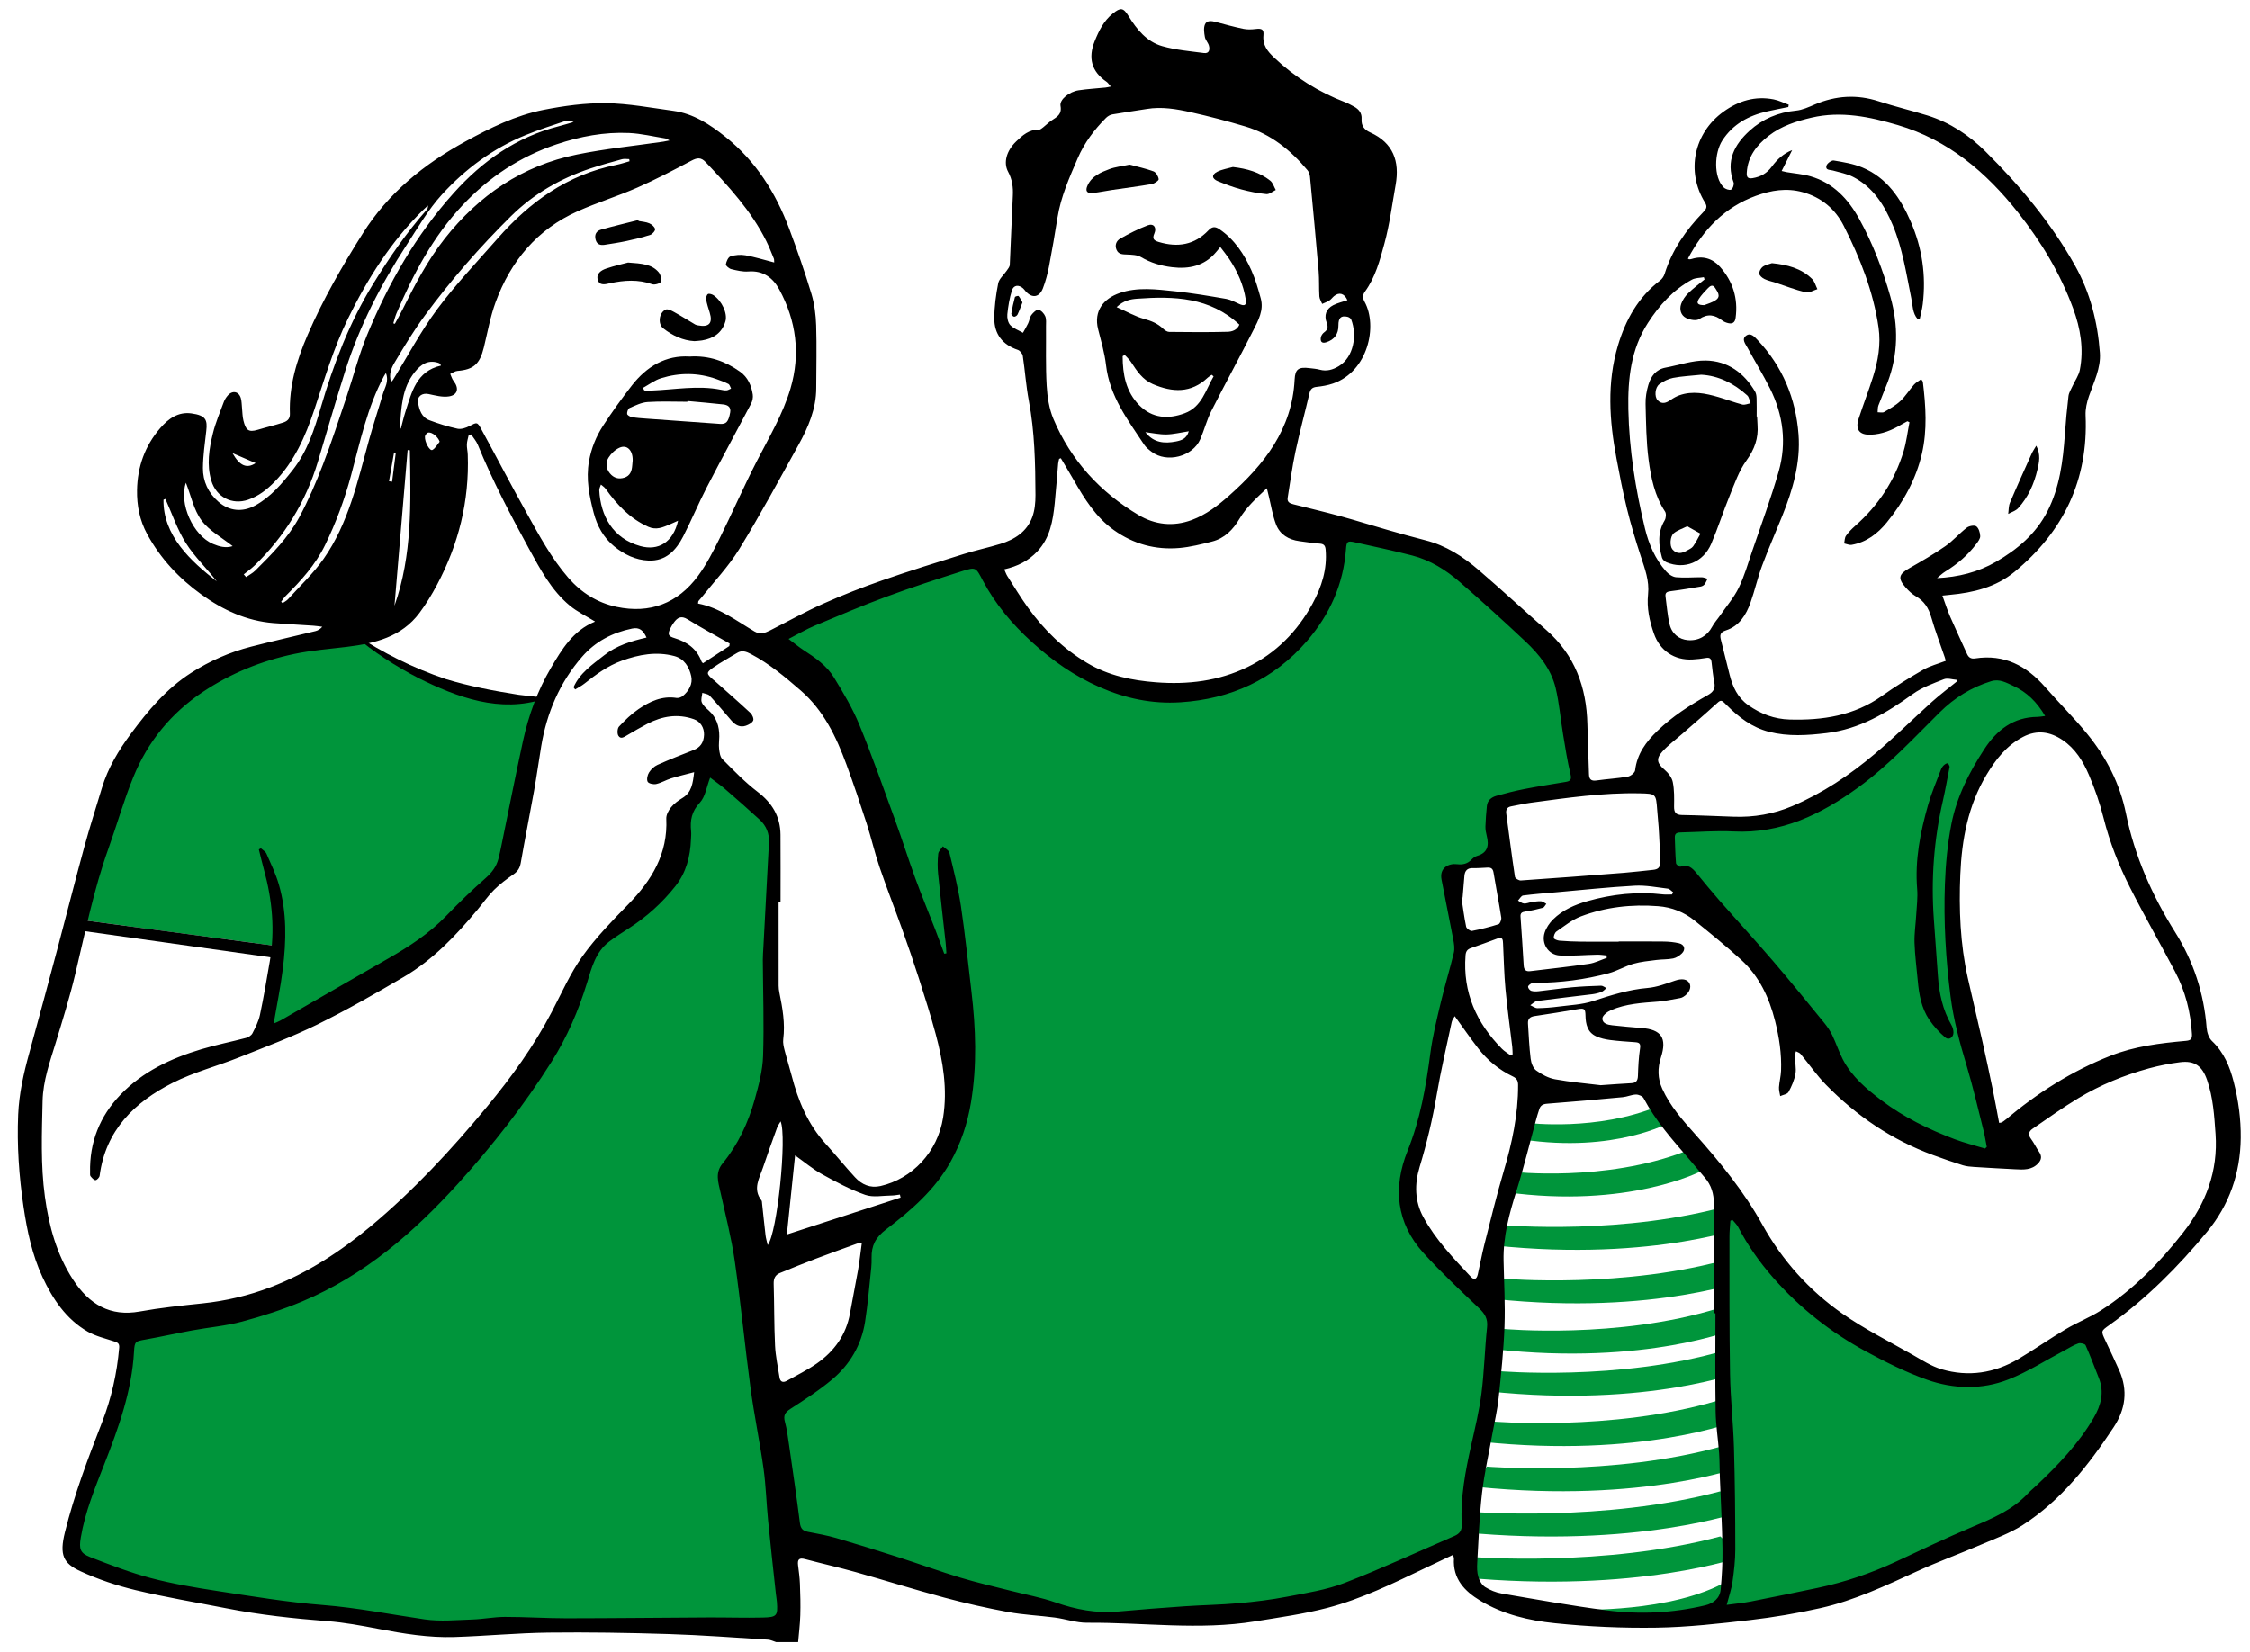 <svg viewBox="0 0 113 83" fill="none" xmlns="http://www.w3.org/2000/svg">
<path d="M49.904 28.991L49.066 28.165L41.567 30.792L39.033 31.911L41.8 34.754L45.619 45.103L48.041 52.701V55.964L46.318 59.441L45.479 60.579L43.616 62.016L43.284 65.147L42.731 67.571L39.89 70.042L38.857 70.974L39.937 77.36L50.913 80.549L55.597 81.407L63.281 80.98L68.623 79.633L72.062 78.095L73.965 77.216L74.4 72.671L74.956 69.737L75.202 66.556L73.921 64.755L71.605 62.363L70.643 59.65L71.605 56.198L72.368 51.882L73.182 48.503L73.4 47.118L72.886 45.178L73.083 43.719L74.778 43.151L75.301 41.479L75.153 40.291L79.268 39.403L78.569 33.888L74.058 29.247L71.378 27.569L67.164 26.715L66.996 28.086L66.384 30.154L65.056 31.863L64.107 33.15L62.716 34.057L60.165 34.838L57.467 34.521L55.021 34.099L53.904 33.466L52.47 32.39L51.163 30.787L49.904 28.991Z" fill="#00953B"/>
<path d="M3.729 46.166L5.716 39.461L8.792 35.032L11.005 33.605L17.793 31.879C17.793 31.879 22.781 35.633 27.319 35.069C26.944 36.496 26.382 39.311 26.382 39.311L25.557 43.402L23.306 45.767L19.181 49.183L13.967 51.885H13.105L13.442 50.159L13.667 48.883L13.93 47.531L3.729 46.166Z" fill="#00953B"/>
<path d="M6.393 66.712L13.455 65.356L18.448 62.543L23.157 58.038L26.652 53.647L28.436 50.671L29.424 48.369L30.259 47.148L32.79 45L33.966 42.599L34.483 40.389L35.469 38.598L36.722 39.183L38.497 41.001L38.857 42.024V45.848L38.768 51.636L38.666 55.726L37.343 59.436L38.021 66.712L39.519 78.301V81.717H34.672H31.064H26.338H22.209L16.91 81.055L10.464 80.252L6.77 79.471L4.02 78.461L3.559 77.015L5.394 71.849L6.22 68.497L6.393 66.712Z" fill="#00953B"/>
<path d="M83.825 41.479H87.391L90.628 40.702L94.016 38.482L97.129 35.453L99.319 33.953L101.987 34.313L103.425 36.152L101.387 36.794L100.278 37.564L98.75 40.102L98.108 43.761V46.971L98.9 51.44L99.529 54.094L100.368 57.697L100.009 58.278L97.341 57.697L93.625 55.369L91.198 52.879L88.74 48.792L85.144 44.691L83.705 43.587L83.825 41.479Z" fill="#00953B"/>
<path d="M104.928 66.858L106.121 69.515L105.524 71.44L103.658 74.174L101.85 75.599L99.31 77.217L94.462 79.219L89.036 80.612L86.511 81.004H85.65L86.597 80.244L86.813 77.108L86.72 74.071L86.612 69.927L86.511 66.186V61.624V60.07L87.963 61.437L89.43 63.711L91.443 65.548L93.3 66.832L94.86 67.495L96.848 68.783L97.394 68.98L98.272 69.173H99.422L100.669 68.88L103.243 67.436L104.928 66.858Z" fill="#00953B"/>
<path d="M76.741 56.409C76.741 56.409 80.232 56.838 83.277 55.566L83.844 56.393C83.844 56.393 81.1 57.931 76.475 57.241L76.741 56.409Z" fill="#00953B"/>
<path d="M75.973 58.864C75.973 58.864 80.607 59.391 84.649 57.832L85.402 58.845C85.402 58.845 81.759 60.73 75.619 59.885L75.973 58.864Z" fill="#00953B"/>
<path d="M75.531 61.548C75.531 61.548 81.642 62.074 86.972 60.516L87.965 61.529C87.965 61.529 83.161 63.413 75.064 62.568L75.531 61.548Z" fill="#00953B"/>
<path d="M75.531 64.236C75.531 64.236 81.642 64.762 86.972 63.203L87.965 64.216C87.965 64.216 83.161 66.101 75.064 65.256L75.531 64.236Z" fill="#00953B"/>
<path d="M75.504 66.759C75.504 66.759 81.259 67.285 86.279 65.727L87.213 66.74C87.213 66.74 82.689 68.624 75.064 67.779L75.504 66.759Z" fill="#00953B"/>
<path d="M75.243 68.876C75.243 68.876 81.311 69.402 86.603 67.844L87.588 68.857C87.588 68.857 82.818 70.741 74.779 69.897L75.243 68.876Z" fill="#00953B"/>
<path d="M74.868 71.403C74.868 71.403 80.936 71.93 86.228 70.371L87.213 71.384C87.213 71.384 82.443 73.269 74.404 72.424L74.868 71.403Z" fill="#00953B"/>
<path d="M74.671 73.673C74.671 73.673 80.998 74.199 86.517 72.641L87.545 73.654C87.545 73.654 82.571 75.538 74.188 74.693L74.671 73.673Z" fill="#00953B"/>
<path d="M73.921 75.946C73.921 75.946 80.587 76.473 86.401 74.914L87.484 75.927C87.484 75.927 82.244 77.812 73.412 76.967L73.921 75.946Z" fill="#00953B"/>
<path d="M73.921 78.212C73.921 78.212 80.587 78.738 86.401 77.18L87.484 78.193C87.484 78.193 82.244 80.077 73.412 79.233L73.921 78.212Z" fill="#00953B"/>
<path d="M79.269 80.86C79.269 80.86 83.929 81.012 86.697 79.453L87.213 80.466C87.213 80.466 84.718 82.351 80.512 81.506L79.269 80.86Z" fill="#00953B"/>
<path d="M38.984 82.488C38.846 82.445 38.709 82.372 38.569 82.364C36.911 82.261 35.252 82.135 33.592 82.083C31.576 82.02 29.557 81.986 27.541 82.01C25.967 82.03 24.396 82.182 22.822 82.232C21.534 82.273 20.265 82.065 19.001 81.822C18.155 81.66 17.303 81.501 16.447 81.435C14.746 81.303 13.055 81.121 11.38 80.792C9.858 80.493 8.326 80.239 6.819 79.879C5.872 79.652 4.931 79.338 4.049 78.931C3.185 78.532 2.976 78.127 3.262 76.972C3.731 75.078 4.423 73.256 5.13 71.44C5.597 70.239 5.878 68.989 5.988 67.702C6.005 67.494 5.917 67.446 5.756 67.392C5.3 67.238 4.813 67.131 4.403 66.893C3.318 66.265 2.648 65.259 2.133 64.148C1.613 63.025 1.362 61.83 1.181 60.607C0.955 59.072 0.848 57.537 0.914 55.989C0.959 54.939 1.188 53.92 1.468 52.909C1.962 51.124 2.441 49.336 2.917 47.547C3.361 45.882 3.781 44.21 4.235 42.548C4.507 41.552 4.824 40.568 5.121 39.579C5.423 38.575 5.956 37.694 6.574 36.859C7.438 35.693 8.366 34.588 9.606 33.796C10.538 33.201 11.541 32.76 12.61 32.485C13.683 32.209 14.765 31.966 15.843 31.704C15.963 31.674 16.076 31.611 16.189 31.485C16.038 31.466 15.887 31.441 15.736 31.431C15.069 31.385 14.401 31.352 13.735 31.3C12.384 31.193 11.199 30.643 10.118 29.865C8.994 29.056 8.063 28.062 7.395 26.836C7.018 26.144 6.871 25.394 6.885 24.622C6.906 23.454 7.277 22.4 8.049 21.507C8.461 21.03 8.95 20.676 9.616 20.767C10.349 20.867 10.423 21.099 10.362 21.641C10.291 22.262 10.2 22.885 10.194 23.508C10.189 24.18 10.459 24.764 10.981 25.215C11.518 25.68 12.181 25.742 12.81 25.399C13.599 24.97 14.156 24.305 14.7 23.616C15.438 22.68 15.79 21.578 16.117 20.458C16.75 18.29 17.553 16.193 18.743 14.26C19.546 12.954 20.409 11.694 21.428 10.545C21.473 10.495 21.506 10.435 21.491 10.325C21.412 10.399 21.331 10.47 21.254 10.546C19.642 12.128 18.456 14.003 17.471 16.02C16.754 17.488 16.297 19.049 15.785 20.591C15.344 21.917 14.786 23.188 13.789 24.208C13.411 24.594 12.993 24.922 12.467 25.104C11.657 25.384 10.861 24.973 10.614 24.144C10.375 23.342 10.505 22.552 10.694 21.776C10.825 21.235 11.049 20.717 11.242 20.192C11.286 20.074 11.359 19.959 11.443 19.864C11.681 19.593 12.002 19.661 12.099 20.006C12.142 20.16 12.139 20.326 12.156 20.487C12.179 20.701 12.176 20.921 12.228 21.128C12.344 21.59 12.466 21.737 12.95 21.59C13.371 21.463 13.801 21.364 14.219 21.229C14.413 21.166 14.571 21.056 14.562 20.788C14.511 19.388 14.906 18.085 15.455 16.817C16.226 15.035 17.191 13.359 18.226 11.72C19.504 9.696 21.292 8.248 23.367 7.113C24.618 6.428 25.898 5.796 27.299 5.52C28.331 5.317 29.394 5.172 30.441 5.185C31.566 5.2 32.69 5.416 33.812 5.568C34.828 5.706 35.655 6.253 36.435 6.875C37.962 8.093 38.962 9.684 39.638 11.489C40.041 12.567 40.42 13.656 40.753 14.757C40.907 15.267 40.975 15.816 40.992 16.349C41.026 17.396 40.997 18.445 40.995 19.493C40.994 20.542 40.592 21.471 40.099 22.361C39.13 24.111 38.179 25.874 37.133 27.578C36.596 28.453 35.87 29.212 35.228 30.022C35.182 30.081 35.127 30.132 35.082 30.192C35.066 30.215 35.07 30.252 35.059 30.319C36.133 30.525 36.984 31.183 37.895 31.721C38.185 31.892 38.429 31.794 38.683 31.666C39.565 31.219 40.431 30.735 41.333 30.332C42.303 29.899 43.296 29.508 44.3 29.159C45.66 28.684 47.037 28.258 48.412 27.829C49.017 27.639 49.641 27.509 50.248 27.322C50.964 27.102 51.574 26.71 51.845 25.98C51.973 25.636 52.007 25.24 52.006 24.868C51.998 23.28 51.969 21.694 51.671 20.123C51.531 19.382 51.482 18.624 51.369 17.877C51.352 17.764 51.228 17.611 51.12 17.575C50.352 17.317 49.935 16.782 49.938 15.988C49.941 15.401 50.02 14.807 50.135 14.231C50.181 14.001 50.417 13.811 50.56 13.599C50.623 13.507 50.711 13.405 50.716 13.304C50.773 12.15 50.809 10.995 50.869 9.841C50.892 9.41 50.84 9.014 50.631 8.626C50.388 8.173 50.547 7.578 51.035 7.108C51.349 6.805 51.681 6.502 52.174 6.518C52.245 6.52 52.326 6.45 52.392 6.399C52.536 6.287 52.665 6.153 52.816 6.052C53.08 5.875 53.342 5.755 53.264 5.32C53.206 4.998 53.709 4.606 54.178 4.537C54.623 4.47 55.075 4.446 55.523 4.4C55.593 4.393 55.661 4.374 55.791 4.349C55.695 4.241 55.646 4.158 55.574 4.109C54.816 3.593 54.644 2.908 54.979 2.075C55.189 1.552 55.434 1.049 55.887 0.685C56.28 0.369 56.415 0.379 56.678 0.806C57.095 1.484 57.594 2.1 58.374 2.322C59.051 2.515 59.767 2.574 60.469 2.667C60.733 2.702 60.771 2.491 60.717 2.295C60.675 2.143 60.541 2.012 60.514 1.86C60.477 1.653 60.442 1.408 60.519 1.227C60.609 1.015 60.854 1.049 61.066 1.106C61.524 1.229 61.981 1.355 62.444 1.451C62.639 1.492 62.851 1.485 63.05 1.461C63.371 1.422 63.484 1.471 63.455 1.776C63.408 2.269 63.659 2.581 63.986 2.89C65.031 3.882 66.227 4.626 67.57 5.141C67.72 5.198 67.861 5.281 68.003 5.356C68.251 5.489 68.404 5.687 68.385 5.979C68.362 6.316 68.517 6.52 68.817 6.654C69.973 7.174 70.305 8.104 70.094 9.288C69.918 10.274 69.792 11.274 69.53 12.237C69.304 13.07 69.079 13.926 68.553 14.648C68.431 14.815 68.431 14.971 68.534 15.157C69.204 16.369 68.71 18.665 66.943 19.267C66.682 19.356 66.401 19.405 66.126 19.433C65.903 19.456 65.814 19.55 65.764 19.763C65.538 20.739 65.272 21.705 65.064 22.684C64.9 23.453 64.797 24.235 64.671 25.011C64.637 25.226 64.788 25.291 64.956 25.333C65.749 25.533 66.546 25.721 67.335 25.936C68.114 26.148 68.883 26.392 69.659 26.613C70.3 26.796 70.942 26.978 71.588 27.142C72.617 27.401 73.481 27.961 74.268 28.638C75.413 29.623 76.522 30.649 77.658 31.645C79.093 32.903 79.682 34.521 79.725 36.385C79.743 37.217 79.782 38.047 79.804 38.879C79.81 39.142 79.907 39.245 80.183 39.205C80.705 39.131 81.235 39.103 81.754 39.012C81.896 38.987 82.108 38.818 82.122 38.696C82.218 37.869 82.671 37.263 83.242 36.712C83.992 35.987 84.862 35.43 85.764 34.922C86.035 34.77 86.163 34.603 86.101 34.285C86.035 33.947 85.999 33.602 85.96 33.259C85.939 33.08 85.863 33.019 85.68 33.052C85.458 33.092 85.231 33.115 85.005 33.128C84.092 33.179 83.366 32.685 83.066 31.828C82.842 31.189 82.7 30.533 82.772 29.858C82.845 29.173 82.61 28.568 82.405 27.941C82.147 27.154 81.909 26.358 81.711 25.554C81.504 24.718 81.344 23.869 81.184 23.022C80.826 21.125 80.699 19.222 81.262 17.345C81.645 16.066 82.277 14.924 83.372 14.092C83.476 14.014 83.564 13.882 83.603 13.757C83.978 12.556 84.672 11.556 85.536 10.666C85.686 10.512 85.771 10.401 85.631 10.175C84.667 8.619 85.069 6.688 86.555 5.615C87.317 5.065 88.15 4.813 89.082 4.995C89.341 5.046 89.586 5.171 89.837 5.263C89.829 5.301 89.822 5.34 89.815 5.378C89.464 5.45 89.112 5.516 88.762 5.595C87.827 5.805 87.032 6.232 86.497 7.065C86.104 7.676 86.052 8.889 86.564 9.409C86.65 9.497 86.845 9.567 86.94 9.527C87.023 9.493 87.106 9.265 87.069 9.168C86.665 8.088 87.109 7.26 87.871 6.568C88.521 5.977 89.307 5.644 90.201 5.558C90.523 5.527 90.841 5.38 91.146 5.25C92.201 4.801 93.262 4.734 94.361 5.092C95.169 5.355 95.998 5.552 96.809 5.804C97.933 6.154 98.897 6.794 99.72 7.612C101.453 9.334 103.015 11.2 104.216 13.343C104.977 14.702 105.352 16.182 105.463 17.723C105.518 18.492 105.159 19.188 104.914 19.9C104.808 20.207 104.731 20.548 104.745 20.868C104.886 24.101 103.645 26.701 101.169 28.733C100.235 29.499 99.109 29.774 97.931 29.881C97.827 29.89 97.723 29.903 97.553 29.921C97.692 30.3 97.799 30.645 97.942 30.975C98.215 31.605 98.51 32.226 98.792 32.853C98.875 33.037 99 33.106 99.202 33.075C100.657 32.852 101.776 33.441 102.711 34.51C103.406 35.305 104.16 36.051 104.828 36.868C105.786 38.041 106.469 39.368 106.773 40.867C107.21 43.016 108.083 44.981 109.244 46.83C110.165 48.298 110.691 49.9 110.825 51.634C110.843 51.863 110.933 52.145 111.091 52.294C111.693 52.861 111.988 53.583 112.183 54.346C112.419 55.267 112.547 56.203 112.537 57.164C112.517 58.94 111.962 60.527 110.846 61.879C109.401 63.628 107.805 65.235 105.948 66.559C105.516 66.867 105.509 66.853 105.742 67.347C105.977 67.843 106.211 68.339 106.434 68.84C106.882 69.843 106.749 70.799 106.155 71.697C104.903 73.587 103.519 75.367 101.587 76.611C100.934 77.03 100.181 77.297 99.462 77.606C98.416 78.054 97.344 78.445 96.31 78.918C94.724 79.644 93.145 80.393 91.437 80.778C90.273 81.04 89.09 81.241 87.904 81.379C86.341 81.56 84.769 81.737 83.198 81.762C81.496 81.788 79.784 81.713 78.092 81.538C76.793 81.405 75.497 81.101 74.348 80.409C73.555 79.93 72.958 79.31 73.022 78.285C73.024 78.246 73.001 78.204 72.974 78.106C72.496 78.333 72.035 78.55 71.576 78.77C69.974 79.535 68.375 80.323 66.654 80.772C65.469 81.08 64.246 81.249 63.035 81.446C60.229 81.904 57.411 81.494 54.599 81.515C54.059 81.519 53.519 81.326 52.975 81.254C52.195 81.151 51.403 81.121 50.632 80.977C49.553 80.777 48.48 80.534 47.42 80.25C45.935 79.853 44.468 79.391 42.988 78.975C42.139 78.737 41.278 78.543 40.425 78.317C40.133 78.24 40.048 78.344 40.082 78.621C40.12 78.931 40.164 79.243 40.176 79.555C40.197 80.081 40.211 80.609 40.195 81.135C40.182 81.587 40.124 82.037 40.086 82.488H38.984ZM47.424 47.909C47.46 47.903 47.496 47.897 47.532 47.891C47.519 47.706 47.513 47.522 47.492 47.338C47.367 46.19 47.23 45.043 47.116 43.894C47.083 43.562 47.088 43.222 47.122 42.891C47.136 42.759 47.274 42.64 47.355 42.516C47.469 42.623 47.654 42.714 47.685 42.842C47.899 43.732 48.128 44.622 48.263 45.525C48.475 46.944 48.62 48.373 48.789 49.799C49.01 51.661 49.077 53.523 48.766 55.384C48.591 56.434 48.263 57.428 47.742 58.361C46.955 59.771 45.754 60.806 44.506 61.757C43.966 62.167 43.764 62.58 43.775 63.19C43.778 63.352 43.776 63.515 43.759 63.676C43.661 64.586 43.589 65.501 43.447 66.404C43.264 67.564 42.689 68.543 41.8 69.292C41.147 69.843 40.417 70.31 39.697 70.776C39.425 70.952 39.337 71.108 39.422 71.424C39.524 71.796 39.573 72.185 39.628 72.569C39.817 73.881 40.01 75.194 40.176 76.509C40.211 76.789 40.327 76.9 40.581 76.95C41.057 77.043 41.537 77.127 42.001 77.262C43.064 77.573 44.121 77.903 45.175 78.241C46.198 78.57 47.208 78.94 48.237 79.25C49.08 79.505 49.942 79.699 50.796 79.918C51.535 80.107 52.292 80.243 53.01 80.494C54.033 80.852 55.062 81.05 56.148 80.953C57.265 80.853 58.383 80.764 59.502 80.688C60.406 80.626 61.313 80.614 62.215 80.533C63.03 80.46 63.846 80.361 64.649 80.206C65.62 80.019 66.618 79.867 67.533 79.514C69.396 78.794 71.21 77.949 73.045 77.158C73.312 77.043 73.43 76.877 73.414 76.565C73.346 75.216 73.597 73.902 73.89 72.593C74.083 71.731 74.294 70.868 74.405 69.993C74.545 68.892 74.57 67.776 74.686 66.671C74.731 66.252 74.578 66.001 74.291 65.727C73.34 64.819 72.375 63.919 71.494 62.945C70.122 61.43 69.953 59.652 70.693 57.813C71.33 56.232 71.616 54.593 71.836 52.922C71.95 52.049 72.165 51.188 72.369 50.329C72.565 49.501 72.819 48.688 73.017 47.861C73.067 47.652 73.029 47.411 72.988 47.193C72.799 46.188 72.588 45.189 72.399 44.184C72.286 43.581 72.774 43.365 73.171 43.413C73.486 43.451 73.707 43.388 73.916 43.173C73.989 43.097 74.085 43.026 74.184 42.997C74.719 42.841 74.79 42.471 74.671 41.997C74.632 41.841 74.6 41.676 74.604 41.517C74.614 41.174 74.643 40.832 74.676 40.491C74.704 40.204 74.906 40.048 75.153 39.978C75.619 39.847 76.09 39.728 76.565 39.635C77.252 39.501 77.945 39.394 78.636 39.278C78.872 39.239 78.942 39.162 78.876 38.887C78.717 38.228 78.614 37.555 78.503 36.885C78.375 36.109 78.312 35.319 78.129 34.556C77.903 33.618 77.305 32.874 76.617 32.226C75.535 31.207 74.431 30.209 73.31 29.233C72.616 28.629 71.833 28.14 70.931 27.907C69.973 27.66 69.004 27.457 68.038 27.241C67.677 27.16 67.629 27.201 67.601 27.582C67.473 29.344 66.785 30.876 65.643 32.199C63.971 34.134 61.82 35.117 59.283 35.278C57.868 35.368 56.524 35.087 55.226 34.516C53.959 33.958 52.844 33.178 51.828 32.255C50.841 31.359 49.985 30.346 49.359 29.16C49.015 28.507 49.02 28.471 48.323 28.692C47.053 29.095 45.785 29.507 44.535 29.969C43.317 30.419 42.119 30.927 40.92 31.43C40.493 31.609 40.092 31.848 39.606 32.097C39.912 32.326 40.126 32.506 40.358 32.657C40.941 33.035 41.522 33.435 41.886 34.032C42.355 34.799 42.822 35.582 43.162 36.411C43.807 37.981 44.37 39.585 44.95 41.181C45.307 42.161 45.619 43.158 45.977 44.139C46.291 44.997 46.642 45.842 46.972 46.694C47.128 47.097 47.274 47.504 47.424 47.909ZM35.667 39.062C35.487 39.528 35.427 40.023 35.152 40.317C34.74 40.757 34.653 41.209 34.711 41.752C34.725 41.89 34.709 42.032 34.704 42.172C34.669 43.031 34.467 43.831 33.919 44.522C33.256 45.359 32.476 46.061 31.579 46.637C31.244 46.852 30.907 47.066 30.591 47.306C29.911 47.825 29.716 48.617 29.483 49.376C29.054 50.772 28.483 52.1 27.702 53.337C26.322 55.521 24.737 57.547 23.004 59.46C20.77 61.926 18.291 64.074 15.186 65.376C14.209 65.785 13.191 66.115 12.167 66.389C11.348 66.609 10.491 66.68 9.653 66.834C8.869 66.977 8.091 67.153 7.307 67.292C6.809 67.38 6.761 67.379 6.733 67.892C6.623 69.884 5.957 71.722 5.24 73.553C4.77 74.754 4.275 75.95 4.06 77.235C3.964 77.812 4.018 78.022 4.557 78.229C5.548 78.611 6.546 78.999 7.571 79.27C8.661 79.558 9.781 79.747 10.897 79.918C12.666 80.188 14.437 80.485 16.219 80.625C17.945 80.761 19.632 81.1 21.337 81.347C22.116 81.459 22.926 81.378 23.721 81.352C24.267 81.335 24.812 81.223 25.358 81.222C26.383 81.22 27.408 81.291 28.433 81.291C30.828 81.289 33.223 81.261 35.618 81.249C36.513 81.245 37.41 81.276 38.305 81.255C39.023 81.239 39.07 81.164 39.02 80.468C39.01 80.34 38.985 80.212 38.971 80.083C38.838 78.85 38.699 77.617 38.578 76.383C38.492 75.513 38.469 74.635 38.349 73.771C38.16 72.425 37.879 71.093 37.698 69.746C37.411 67.618 37.21 65.478 36.904 63.353C36.736 62.182 36.438 61.03 36.182 59.873C36.073 59.378 35.907 58.913 36.296 58.439C37.071 57.494 37.58 56.398 37.907 55.229C38.106 54.517 38.302 53.78 38.326 53.049C38.38 51.443 38.322 49.833 38.313 48.224C38.312 48.009 38.331 47.793 38.342 47.578C38.434 45.831 38.525 44.084 38.621 42.337C38.647 41.873 38.487 41.482 38.155 41.176C37.584 40.65 37 40.139 36.413 39.632C36.171 39.424 35.906 39.244 35.667 39.062ZM13.747 51.418C13.88 51.359 13.992 51.32 14.093 51.262C15.899 50.224 17.702 49.178 19.512 48.144C20.561 47.544 21.564 46.89 22.412 46.01C23.046 45.352 23.706 44.715 24.393 44.111C24.709 43.833 24.933 43.533 25.036 43.135C25.093 42.916 25.139 42.694 25.185 42.472C25.545 40.72 25.889 38.964 26.269 37.216C26.55 35.927 27.001 34.691 27.67 33.552C28.221 32.614 28.79 31.672 29.874 31.231C29.885 31.227 29.883 31.193 29.878 31.217C29.446 30.949 28.994 30.734 28.619 30.424C27.696 29.658 27.141 28.609 26.576 27.578C25.642 25.87 24.736 24.148 23.998 22.342C23.922 22.155 23.778 21.996 23.665 21.825C23.624 21.833 23.583 21.841 23.543 21.849C23.51 22.006 23.457 22.162 23.45 22.32C23.443 22.491 23.488 22.663 23.494 22.836C23.579 25.165 23.034 27.347 21.941 29.395C21.683 29.878 21.396 30.352 21.069 30.79C20.166 31.998 18.834 32.32 17.436 32.492C16.547 32.601 15.649 32.667 14.775 32.851C13.132 33.196 11.591 33.822 10.186 34.76C8.59 35.827 7.422 37.261 6.701 39.028C6.218 40.21 5.871 41.448 5.439 42.652C4.707 44.698 4.285 46.823 3.782 48.929C3.503 50.1 3.143 51.254 2.792 52.407C2.502 53.356 2.164 54.298 2.141 55.3C2.105 56.908 2.038 58.516 2.258 60.121C2.462 61.603 2.848 63.018 3.667 64.279C4.482 65.533 5.541 66.15 7.015 65.885C8.053 65.698 9.107 65.588 10.157 65.478C11.343 65.355 12.492 65.083 13.602 64.659C15.461 63.947 17.103 62.867 18.624 61.598C20.776 59.801 22.673 57.753 24.457 55.598C25.688 54.11 26.817 52.55 27.714 50.832C28.207 49.888 28.641 48.896 29.256 48.036C29.929 47.096 30.75 46.254 31.562 45.423C32.739 44.219 33.549 42.883 33.465 41.125C33.456 40.935 33.578 40.707 33.706 40.551C33.858 40.364 34.068 40.212 34.278 40.085C34.736 39.808 34.797 39.364 34.864 38.789C34.436 38.902 34.066 38.987 33.706 39.1C33.451 39.18 33.214 39.326 32.956 39.384C32.821 39.414 32.576 39.36 32.529 39.268C32.47 39.151 32.518 38.93 32.598 38.804C32.697 38.647 32.856 38.496 33.024 38.421C33.619 38.154 34.227 37.915 34.835 37.677C35.168 37.547 35.348 37.302 35.361 36.91C35.372 36.553 35.18 36.245 34.852 36.128C34.039 35.839 33.262 35.971 32.515 36.358C32.172 36.537 31.838 36.734 31.504 36.93C31.352 37.019 31.173 37.154 31.057 36.955C30.991 36.842 31.007 36.587 31.092 36.496C31.39 36.178 31.709 35.867 32.067 35.623C32.633 35.239 33.245 34.946 33.972 35.059C34.075 35.074 34.216 35.029 34.297 34.961C34.601 34.705 34.803 34.354 34.718 33.969C34.618 33.51 34.37 33.088 33.865 32.955C32.966 32.717 32.093 32.879 31.236 33.188C30.524 33.445 29.928 33.884 29.344 34.347C29.204 34.458 29.041 34.539 28.889 34.633C28.861 34.597 28.834 34.561 28.806 34.525C29.12 33.807 29.755 33.382 30.345 32.917C30.964 32.429 31.701 32.205 32.472 32.027C32.309 31.673 32.128 31.498 31.75 31.575C30.756 31.778 29.899 32.228 29.235 32.992C28.111 34.284 27.463 35.805 27.183 37.488C27.059 38.233 26.957 38.982 26.824 39.726C26.607 40.935 26.366 42.141 26.155 43.351C26.11 43.608 26.005 43.773 25.793 43.921C25.451 44.158 25.111 44.41 24.817 44.702C24.512 45.004 24.264 45.363 23.988 45.694C22.907 46.993 21.747 48.215 20.279 49.078C18.854 49.915 17.415 50.739 15.933 51.469C14.663 52.093 13.33 52.591 12.013 53.116C10.906 53.557 9.735 53.859 8.678 54.394C6.759 55.365 5.303 56.773 5.006 59.061C4.995 59.148 4.869 59.282 4.797 59.282C4.712 59.282 4.617 59.167 4.549 59.084C4.515 59.042 4.527 58.959 4.526 58.894C4.493 57.383 5.009 56.08 6.048 54.996C7.168 53.829 8.587 53.165 10.108 52.709C10.849 52.486 11.612 52.336 12.361 52.138C12.482 52.106 12.627 52.013 12.681 51.908C12.831 51.612 12.989 51.306 13.057 50.985C13.246 50.09 13.399 49.188 13.553 48.286C13.819 46.736 13.678 45.211 13.262 43.703C13.168 43.361 13.088 43.015 13.002 42.67L13.106 42.615C13.201 42.703 13.336 42.774 13.384 42.884C13.607 43.392 13.85 43.897 14.005 44.427C14.415 45.831 14.383 47.268 14.203 48.7C14.091 49.595 13.907 50.481 13.747 51.418ZM85.609 14.036C85.597 13.999 85.585 13.961 85.573 13.924C85.373 13.962 85.147 13.954 84.975 14.047C84.034 14.558 83.337 15.334 82.765 16.219C81.91 17.543 81.75 19.033 81.781 20.565C81.823 22.593 82.142 24.582 82.616 26.548C82.807 27.341 83.13 28.083 83.674 28.702C83.799 28.844 84.003 28.982 84.181 28.998C84.606 29.036 85.037 28.996 85.465 28.999C85.563 29 85.661 29.048 85.759 29.074C85.708 29.172 85.669 29.279 85.602 29.363C85.559 29.416 85.477 29.455 85.407 29.467C84.91 29.551 84.413 29.636 83.913 29.698C83.732 29.721 83.621 29.761 83.649 29.967C83.713 30.425 83.743 30.891 83.847 31.34C83.962 31.838 84.324 32.121 84.775 32.157C85.307 32.2 85.747 31.943 85.988 31.487C86.097 31.281 86.261 31.105 86.394 30.912C86.711 30.454 87.083 30.023 87.324 29.529C87.61 28.944 87.79 28.306 88.001 27.686C88.455 26.353 88.948 25.03 89.334 23.677C89.739 22.255 89.561 20.848 88.901 19.524C88.551 18.822 88.138 18.152 87.764 17.462C87.662 17.274 87.455 17.037 87.698 16.859C87.926 16.693 88.119 16.918 88.274 17.081C89.528 18.412 90.19 20.015 90.328 21.817C90.437 23.242 90.042 24.595 89.516 25.907C89.18 26.745 88.813 27.571 88.499 28.416C88.274 29.021 88.134 29.657 87.919 30.265C87.698 30.892 87.35 31.45 86.681 31.667C86.364 31.77 86.376 31.929 86.437 32.169C86.583 32.742 86.723 33.317 86.867 33.891C87.02 34.5 87.268 35.045 87.807 35.424C88.432 35.864 89.115 36.123 89.879 36.144C91.537 36.191 93.118 35.954 94.519 34.958C95.183 34.485 95.879 34.054 96.586 33.647C96.933 33.448 97.336 33.346 97.723 33.197C97.703 33.123 97.691 33.072 97.674 33.023C97.445 32.351 97.19 31.687 96.994 31.006C96.862 30.546 96.641 30.197 96.223 29.956C96.031 29.845 95.859 29.682 95.711 29.514C95.303 29.052 95.361 28.846 95.89 28.546C96.505 28.197 97.12 27.84 97.7 27.438C98.087 27.17 98.401 26.799 98.775 26.511C98.893 26.42 99.157 26.371 99.255 26.441C99.379 26.53 99.446 26.759 99.453 26.93C99.459 27.059 99.346 27.205 99.258 27.323C98.832 27.889 98.302 28.341 97.698 28.712C97.549 28.803 97.422 28.931 97.285 29.042C98.357 28.991 99.345 28.743 100.243 28.224C101.321 27.6 102.253 26.819 102.832 25.681C103.448 24.471 103.609 23.16 103.704 21.832C103.749 21.186 103.809 20.54 103.886 19.897C103.907 19.724 104.013 19.56 104.087 19.396C104.21 19.123 104.4 18.866 104.456 18.581C104.662 17.526 104.488 16.497 104.122 15.499C103.473 13.735 102.519 12.148 101.353 10.675C99.745 8.645 97.845 7.03 95.314 6.284C93.9 5.867 92.469 5.567 90.987 5.91C90.216 6.089 89.467 6.328 88.832 6.821C88.227 7.291 87.776 7.864 87.729 8.674C87.716 8.895 87.776 8.99 88.024 8.95C88.429 8.884 88.744 8.702 88.989 8.369C89.252 8.011 89.574 7.712 90.008 7.542C89.836 7.884 89.664 8.225 89.481 8.59C89.585 8.614 89.655 8.635 89.726 8.647C90.129 8.716 90.544 8.746 90.935 8.859C92.072 9.19 92.825 9.999 93.375 10.994C94.059 12.231 94.562 13.548 94.944 14.911C95.349 16.357 95.337 17.787 94.804 19.201C94.656 19.593 94.486 19.977 94.34 20.369C94.301 20.473 94.312 20.596 94.301 20.709C94.411 20.708 94.544 20.746 94.627 20.698C94.912 20.532 95.207 20.367 95.444 20.145C95.701 19.904 95.889 19.591 96.124 19.325C96.221 19.215 96.361 19.143 96.489 19.048C96.541 19.13 96.57 19.154 96.573 19.183C96.719 20.388 96.801 21.603 96.525 22.793C96.227 24.08 95.595 25.223 94.761 26.246C94.301 26.809 93.739 27.239 93.002 27.37C92.882 27.392 92.748 27.326 92.62 27.301C92.648 27.171 92.642 27.016 92.712 26.916C92.841 26.733 93.003 26.568 93.172 26.419C94.331 25.397 95.155 24.154 95.604 22.676C95.747 22.202 95.804 21.702 95.9 21.213C95.865 21.196 95.83 21.179 95.795 21.162C95.696 21.216 95.596 21.267 95.499 21.325C95.022 21.612 94.515 21.819 93.953 21.838C93.386 21.858 93.171 21.579 93.345 21.041C93.574 20.336 93.844 19.644 94.067 18.937C94.322 18.129 94.47 17.305 94.347 16.45C94.085 14.636 93.417 12.957 92.598 11.341C92.172 10.499 91.476 9.912 90.531 9.652C89.722 9.431 88.956 9.559 88.191 9.836C86.609 10.41 85.544 11.538 84.773 12.991C84.801 13.008 84.82 13.027 84.837 13.027C84.88 13.026 84.924 13.021 84.964 13.008C85.517 12.833 86.01 12.986 86.376 13.393C87.025 14.118 87.302 14.983 87.169 15.965C87.137 16.207 87.005 16.282 86.79 16.23C86.688 16.205 86.581 16.162 86.499 16.099C86.126 15.814 85.774 15.737 85.34 16.028C85.194 16.127 84.873 16.067 84.684 15.973C84.421 15.843 84.336 15.549 84.433 15.27C84.502 15.075 84.631 14.883 84.779 14.737C85.037 14.484 85.33 14.268 85.609 14.036ZM81.296 47.306C81.296 47.302 81.296 47.298 81.296 47.295C82.05 47.295 82.805 47.288 83.559 47.299C83.817 47.302 84.079 47.328 84.329 47.386C84.605 47.45 84.672 47.701 84.467 47.898C84.348 48.011 84.19 48.117 84.033 48.149C83.761 48.205 83.476 48.188 83.199 48.224C82.807 48.274 82.407 48.309 82.03 48.418C81.609 48.539 81.22 48.776 80.797 48.89C79.606 49.21 78.387 49.364 77.151 49.375C77.076 49.376 76.99 49.362 76.928 49.393C76.852 49.431 76.745 49.509 76.745 49.571C76.744 49.641 76.833 49.753 76.905 49.775C77.023 49.812 77.161 49.806 77.288 49.792C77.846 49.731 78.401 49.648 78.96 49.596C79.442 49.552 79.927 49.531 80.412 49.517C80.501 49.515 80.592 49.595 80.682 49.637C80.599 49.703 80.526 49.794 80.432 49.83C80.283 49.888 80.121 49.926 79.962 49.946C79.042 50.06 78.12 50.161 77.201 50.285C77.078 50.301 76.971 50.423 76.856 50.497C76.977 50.549 77.099 50.646 77.219 50.645C77.574 50.64 77.931 50.611 78.284 50.565C78.858 50.49 79.455 50.469 79.999 50.292C80.902 49.997 81.793 49.711 82.751 49.63C83.213 49.591 83.67 49.418 84.115 49.265C84.463 49.146 84.745 49.172 84.859 49.411C84.96 49.622 84.823 49.909 84.538 50.078C84.492 50.105 84.441 50.128 84.389 50.137C84.019 50.2 83.651 50.285 83.279 50.315C82.471 50.379 81.659 50.42 80.905 50.748C80.729 50.824 80.489 51.006 80.48 51.152C80.463 51.411 80.741 51.481 80.974 51.505C81.457 51.555 81.939 51.606 82.423 51.64C83.442 51.71 83.733 52.146 83.418 53.12C83.247 53.648 83.247 54.17 83.485 54.694C83.879 55.565 84.503 56.265 85.126 56.964C86.389 58.383 87.585 59.846 88.512 61.519C89.509 63.317 90.864 64.831 92.545 66.001C93.652 66.771 94.87 67.383 96.047 68.051C96.524 68.321 96.999 68.634 97.516 68.786C98.862 69.181 100.168 68.981 101.374 68.267C102.179 67.79 102.946 67.249 103.751 66.771C104.322 66.431 104.953 66.188 105.513 65.831C107.14 64.793 108.468 63.423 109.65 61.911C110.783 60.462 111.404 58.831 111.272 56.964C111.208 56.05 111.151 55.135 110.847 54.254C110.605 53.554 110.225 53.264 109.485 53.36C108.963 53.427 108.441 53.529 107.933 53.667C106.683 54.008 105.488 54.499 104.378 55.168C103.588 55.643 102.838 56.184 102.077 56.706C101.898 56.829 101.843 56.994 101.999 57.203C102.153 57.409 102.261 57.648 102.408 57.86C102.556 58.074 102.536 58.255 102.363 58.44C102.042 58.783 101.629 58.759 101.217 58.737C100.529 58.701 99.84 58.665 99.151 58.62C98.959 58.608 98.761 58.592 98.579 58.535C98.077 58.377 97.579 58.205 97.085 58.023C95.019 57.262 93.238 56.056 91.704 54.489C91.239 54.013 90.857 53.456 90.43 52.943C90.377 52.879 90.277 52.853 90.199 52.81C90.179 52.897 90.139 52.985 90.141 53.072C90.149 53.363 90.224 53.663 90.174 53.942C90.118 54.259 89.982 54.573 89.825 54.857C89.764 54.969 89.551 54.996 89.408 55.062C89.385 54.913 89.337 54.762 89.347 54.615C89.365 54.337 89.441 54.062 89.451 53.784C89.483 52.937 89.357 52.109 89.15 51.287C88.855 50.113 88.357 49.048 87.457 48.225C86.702 47.536 85.907 46.889 85.11 46.247C84.58 45.82 83.967 45.576 83.276 45.523C81.945 45.42 80.644 45.566 79.399 46.036C78.957 46.203 78.569 46.522 78.173 46.794C78.086 46.854 78.03 47.012 78.034 47.122C78.035 47.172 78.216 47.247 78.32 47.255C78.686 47.285 79.052 47.3 79.419 47.304C80.044 47.311 80.67 47.306 81.296 47.306ZM86.156 65.975C86.13 65.975 86.103 65.975 86.076 65.975C86.076 64.139 86.076 62.302 86.077 60.465C86.077 59.974 85.949 59.53 85.62 59.153C85.344 58.835 85.079 58.508 84.803 58.19C83.978 57.238 83.144 56.293 82.548 55.166C82.493 55.062 82.294 54.98 82.164 54.983C81.942 54.989 81.725 55.094 81.502 55.115C80.236 55.234 78.97 55.348 77.702 55.444C77.496 55.46 77.374 55.527 77.312 55.708C77.245 55.901 77.189 56.098 77.135 56.295C76.814 57.469 76.53 58.654 76.165 59.814C75.803 60.962 75.49 62.109 75.515 63.325C75.537 64.425 75.602 65.528 75.562 66.626C75.517 67.831 75.392 69.034 75.266 70.235C75.204 70.834 75.061 71.424 74.954 72.019C74.776 73.016 74.548 74.009 74.432 75.014C74.299 76.171 74.26 77.34 74.192 78.504C74.178 78.739 74.18 78.988 74.247 79.21C74.304 79.4 74.427 79.618 74.586 79.72C74.835 79.878 75.13 79.998 75.421 80.048C77.172 80.347 78.923 80.663 80.684 80.891C82.341 81.106 84.002 81.031 85.637 80.642C86.058 80.542 86.378 80.288 86.419 79.841C86.481 79.157 86.521 78.467 86.51 77.781C86.49 76.584 86.422 75.389 86.377 74.193C86.362 73.794 86.368 73.394 86.34 72.996C86.289 72.297 86.176 71.6 86.165 70.901C86.138 69.259 86.156 67.617 86.156 65.975ZM38.885 13.185C38.877 13.092 38.886 13.036 38.867 12.991C38.743 12.693 38.628 12.391 38.484 12.103C37.729 10.586 36.593 9.362 35.444 8.146C35.2 7.888 35.007 7.924 34.719 8.077C33.828 8.549 32.933 9.019 32.011 9.424C31.028 9.856 29.996 10.174 29.016 10.611C26.978 11.521 25.651 13.113 24.893 15.179C24.624 15.913 24.488 16.696 24.301 17.459C24.097 18.29 23.783 18.566 22.978 18.631C22.853 18.641 22.735 18.73 22.614 18.782C22.669 18.902 22.704 19.037 22.783 19.138C23.063 19.495 22.997 19.839 22.556 19.911C22.227 19.965 21.864 19.864 21.525 19.793C21.207 19.727 20.944 19.905 20.998 20.227C21.06 20.593 21.18 20.965 21.566 21.11C22.026 21.284 22.499 21.433 22.979 21.537C23.162 21.576 23.399 21.497 23.578 21.405C23.955 21.21 23.967 21.181 24.181 21.572C24.939 22.959 25.665 24.363 26.436 25.742C27.07 26.878 27.682 28.032 28.544 29.024C29.196 29.775 30.006 30.281 30.963 30.485C32.643 30.843 34.041 30.311 35.06 28.93C35.484 28.355 35.816 27.704 36.136 27.061C36.778 25.771 37.353 24.448 38.011 23.167C38.625 21.971 39.32 20.813 39.703 19.513C40.212 17.781 39.993 16.114 39.139 14.54C38.819 13.952 38.327 13.579 37.586 13.637C37.304 13.659 37.009 13.587 36.73 13.52C36.62 13.493 36.447 13.347 36.457 13.281C36.481 13.132 36.575 12.915 36.69 12.879C36.923 12.804 37.198 12.781 37.44 12.824C37.912 12.909 38.373 13.053 38.885 13.185ZM86.721 80.617C87.168 80.556 87.553 80.522 87.93 80.448C89.049 80.23 90.167 80.001 91.284 79.766C92.656 79.476 93.977 79.029 95.249 78.434C96.513 77.842 97.776 77.242 99.062 76.7C100.069 76.275 101.065 75.856 101.832 75.039C101.98 74.882 102.148 74.746 102.304 74.597C103.378 73.579 104.399 72.515 105.152 71.225C105.521 70.593 105.695 69.937 105.409 69.221C105.19 68.672 104.986 68.117 104.745 67.579C104.711 67.504 104.484 67.45 104.381 67.486C104.14 67.57 103.92 67.714 103.692 67.834C102.753 68.329 101.849 68.914 100.866 69.299C99.532 69.822 98.114 69.782 96.774 69.308C95.717 68.933 94.7 68.423 93.711 67.887C91.947 66.932 90.385 65.701 89.057 64.188C88.372 63.408 87.778 62.566 87.299 61.643C87.229 61.508 87.108 61.399 87.01 61.278C86.975 61.294 86.941 61.31 86.906 61.325C86.889 61.591 86.859 61.857 86.86 62.123C86.863 64.424 86.85 66.724 86.889 69.024C86.909 70.253 87.05 71.48 87.086 72.709C87.136 74.415 87.151 76.122 87.153 77.828C87.153 78.374 87.089 78.924 87.012 79.466C86.959 79.834 86.832 80.191 86.721 80.617ZM67.672 15.079C67.527 14.739 67.258 14.658 67 14.874C66.918 14.943 66.854 15.039 66.765 15.095C66.654 15.166 66.526 15.21 66.405 15.265C66.356 15.139 66.272 15.015 66.264 14.886C66.238 14.466 66.262 14.042 66.227 13.624C66.092 12.043 65.944 10.463 65.793 8.884C65.783 8.772 65.744 8.643 65.673 8.559C64.829 7.548 63.832 6.738 62.552 6.356C61.647 6.085 60.73 5.846 59.808 5.639C59.083 5.477 58.346 5.351 57.593 5.476C57.019 5.571 56.441 5.647 55.868 5.748C55.752 5.768 55.629 5.843 55.545 5.927C54.956 6.519 54.462 7.174 54.127 7.952C53.709 8.922 53.279 9.883 53.111 10.938C52.98 11.758 52.841 12.577 52.684 13.393C52.612 13.762 52.515 14.131 52.38 14.481C52.201 14.944 51.834 14.995 51.513 14.632C51.47 14.583 51.434 14.528 51.386 14.485C51.167 14.289 50.909 14.313 50.822 14.59C50.702 14.976 50.634 15.383 50.593 15.786C50.575 15.965 50.625 16.208 50.74 16.33C50.906 16.503 51.161 16.591 51.378 16.716C51.466 16.557 51.562 16.402 51.639 16.238C51.703 16.102 51.717 15.935 51.803 15.82C51.891 15.703 52.056 15.544 52.16 15.562C52.291 15.586 52.439 15.75 52.497 15.888C52.559 16.037 52.534 16.227 52.535 16.399C52.544 17.393 52.511 18.389 52.569 19.38C52.602 19.943 52.692 20.535 52.909 21.05C53.785 23.129 55.252 24.723 57.179 25.872C58.005 26.364 58.921 26.47 59.857 26.123C60.58 25.855 61.174 25.394 61.738 24.893C63.498 23.33 64.896 21.563 65.021 19.066C65.048 18.526 65.23 18.426 65.772 18.492C65.943 18.513 66.117 18.525 66.283 18.57C66.633 18.664 66.939 18.573 67.238 18.394C67.993 17.939 68.166 16.839 67.863 16.049C67.839 15.986 67.742 15.927 67.669 15.911C67.346 15.84 67.218 15.97 67.221 16.344C67.224 16.782 67.018 17.06 66.615 17.191C66.375 17.268 66.307 17.147 66.338 16.951C66.353 16.857 66.427 16.75 66.506 16.693C66.689 16.562 66.712 16.419 66.634 16.217C66.489 15.839 66.601 15.514 66.961 15.329C67.176 15.219 67.419 15.165 67.672 15.079ZM102.714 35.967C102.296 35.254 101.787 34.763 101.112 34.453C100.763 34.292 100.418 34.09 100.005 34.218C99.009 34.525 98.159 35.05 97.413 35.789C96.096 37.094 94.835 38.464 93.324 39.558C91.456 40.912 89.459 41.889 87.06 41.768C86.189 41.724 85.312 41.798 84.437 41.816C84.261 41.819 84.106 41.836 84.115 42.07C84.132 42.502 84.138 42.934 84.175 43.364C84.18 43.432 84.347 43.556 84.397 43.538C84.77 43.4 84.988 43.599 85.199 43.855C85.576 44.313 85.951 44.773 86.342 45.219C87.245 46.247 88.172 47.255 89.063 48.294C89.933 49.308 90.773 50.347 91.618 51.382C91.773 51.572 91.916 51.781 92.022 52.001C92.213 52.398 92.349 52.822 92.55 53.212C93.003 54.087 93.742 54.705 94.508 55.285C95.624 56.13 96.871 56.735 98.173 57.228C98.668 57.415 99.187 57.541 99.695 57.695C99.724 57.667 99.753 57.64 99.783 57.612C99.728 57.334 99.686 57.053 99.617 56.779C99.342 55.693 99.092 54.6 98.77 53.528C98.428 52.391 98.117 51.248 97.965 50.072C97.723 48.195 97.611 46.305 97.68 44.414C97.717 43.404 97.812 42.384 98.006 41.393C98.273 40.028 98.899 38.794 99.659 37.632C100.29 36.666 101.118 36.024 102.327 36.011C102.43 36.01 102.533 35.988 102.714 35.967ZM39.203 45.303C39.17 45.303 39.138 45.303 39.105 45.303C39.105 46.706 39.105 48.109 39.107 49.512C39.107 49.63 39.121 49.75 39.145 49.866C39.302 50.639 39.44 51.412 39.338 52.209C39.316 52.385 39.36 52.576 39.404 52.752C39.513 53.179 39.649 53.6 39.759 54.027C40.085 55.294 40.574 56.475 41.47 57.459C41.97 58.009 42.437 58.59 42.941 59.136C43.28 59.503 43.706 59.696 44.223 59.578C45.81 59.214 47.091 57.882 47.368 56.138C47.594 54.715 47.364 53.317 46.995 51.944C46.743 51.009 46.45 50.085 46.155 49.163C45.89 48.334 45.606 47.51 45.313 46.689C44.941 45.646 44.534 44.615 44.177 43.566C43.931 42.844 43.762 42.095 43.527 41.368C43.206 40.375 42.874 39.386 42.514 38.407C42.001 37.013 41.372 35.689 40.214 34.685C39.431 34.006 38.642 33.342 37.719 32.856C37.492 32.736 37.27 32.647 37.022 32.799C36.619 33.045 36.201 33.269 35.815 33.539C35.461 33.788 35.476 33.841 35.81 34.134C35.835 34.155 35.862 34.173 35.886 34.194C36.49 34.732 37.098 35.263 37.69 35.813C37.782 35.9 37.871 36.103 37.83 36.194C37.777 36.313 37.605 36.405 37.464 36.454C37.175 36.554 36.938 36.427 36.747 36.208C36.379 35.785 36.021 35.354 35.64 34.943C35.56 34.858 35.399 34.848 35.275 34.803C35.261 34.962 35.193 35.143 35.246 35.276C35.309 35.436 35.462 35.569 35.598 35.69C35.99 36.041 36.13 36.488 36.127 36.995C36.126 37.2 36.092 37.408 36.116 37.609C36.138 37.791 36.166 38.019 36.283 38.135C36.852 38.703 37.413 39.29 38.05 39.776C38.785 40.336 39.194 41.019 39.201 41.936C39.209 43.058 39.203 44.181 39.203 45.303ZM100.403 56.406C100.476 56.393 100.512 56.396 100.537 56.381C100.601 56.343 100.663 56.3 100.72 56.252C102.311 54.911 104.042 53.807 105.987 53.04C107.209 52.557 108.485 52.403 109.773 52.288C110.021 52.266 110.103 52.203 110.087 51.941C110.022 50.838 109.754 49.79 109.241 48.815C108.5 47.406 107.705 46.026 106.987 44.606C106.419 43.485 105.955 42.317 105.647 41.086C105.464 40.35 105.21 39.624 104.912 38.926C104.62 38.242 104.225 37.599 103.583 37.17C102.959 36.753 102.305 36.65 101.605 37.016C100.777 37.448 100.235 38.146 99.77 38.92C98.842 40.462 98.527 42.178 98.453 43.935C98.38 45.672 98.447 47.411 98.828 49.12C99.069 50.203 99.331 51.281 99.574 52.362C99.754 53.16 99.924 53.961 100.089 54.762C100.201 55.307 100.298 55.855 100.403 56.406ZM50.437 28.602C50.502 28.744 50.535 28.847 50.591 28.936C50.934 29.47 51.261 30.016 51.633 30.53C52.443 31.65 53.412 32.6 54.613 33.31C55.68 33.942 56.844 34.179 58.058 34.274C59.657 34.398 61.205 34.214 62.658 33.507C64.088 32.812 65.155 31.722 65.915 30.335C66.376 29.492 66.664 28.597 66.579 27.614C66.562 27.421 66.5 27.325 66.29 27.31C65.947 27.286 65.605 27.232 65.263 27.186C64.723 27.115 64.284 26.855 64.088 26.346C63.913 25.89 63.839 25.395 63.721 24.918C63.695 24.811 63.669 24.705 63.626 24.529C63.088 25.037 62.597 25.481 62.253 26.061C61.929 26.608 61.506 27.045 60.874 27.205C60.335 27.341 59.788 27.481 59.236 27.529C58.039 27.632 56.934 27.336 55.945 26.631C55.031 25.979 54.465 25.054 53.922 24.107C53.713 23.741 53.494 23.381 53.28 23.019C53.251 23.029 53.222 23.04 53.194 23.05C53.177 23.13 53.153 23.209 53.145 23.29C53.087 23.956 53.04 24.624 52.972 25.289C52.882 26.164 52.739 27.022 52.098 27.702C51.656 28.171 51.112 28.449 50.437 28.602ZM98.267 34.242C98.266 34.211 98.265 34.18 98.263 34.149C98.05 34.134 97.809 34.049 97.63 34.119C97.094 34.33 96.53 34.53 96.07 34.862C94.755 35.814 93.394 36.623 91.742 36.824C90.773 36.941 89.814 37.006 88.851 36.762C87.99 36.543 87.329 36.031 86.721 35.421C86.425 35.123 86.437 35.139 86.136 35.413C85.597 35.906 85.04 36.38 84.49 36.862C84.152 37.159 83.782 37.427 83.484 37.76C83.154 38.127 83.233 38.353 83.599 38.665C83.784 38.822 83.967 39.057 84.013 39.285C84.093 39.681 84.084 40.098 84.078 40.507C84.073 40.803 84.156 40.936 84.475 40.941C85.338 40.955 86.201 40.996 87.064 41.026C88.081 41.063 89.067 40.895 90 40.499C91.528 39.852 92.898 38.934 94.159 37.869C95.147 37.036 96.066 36.121 97.028 35.257C97.425 34.9 97.853 34.579 98.267 34.242ZM73.063 51.047C73.009 51.148 72.932 51.24 72.91 51.344C72.652 52.555 72.367 53.761 72.16 54.981C71.95 56.216 71.661 57.425 71.298 58.623C71.041 59.47 71.047 60.338 71.484 61.14C72.105 62.276 72.995 63.206 73.872 64.141C74.036 64.316 74.161 64.272 74.22 64.021C74.335 63.528 74.421 63.028 74.546 62.537C74.862 61.297 75.161 60.051 75.524 58.825C75.942 57.411 76.249 55.986 76.244 54.504C76.244 54.29 76.174 54.167 75.983 54.076C75.291 53.745 74.709 53.268 74.241 52.664C73.841 52.148 73.471 51.61 73.063 51.047ZM83.363 42.431C83.359 42.431 83.355 42.431 83.351 42.431C83.335 42.14 83.324 41.848 83.303 41.557C83.283 41.266 83.251 40.976 83.23 40.685C83.17 39.88 83.171 39.869 82.359 39.852C80.517 39.812 78.7 40.08 76.883 40.323C76.553 40.367 76.228 40.446 75.9 40.505C75.685 40.544 75.624 40.676 75.651 40.878C75.793 41.935 75.927 42.994 76.086 44.048C76.097 44.126 76.283 44.238 76.381 44.231C78.114 44.113 79.845 43.981 81.577 43.845C82.06 43.807 82.542 43.746 83.025 43.698C83.265 43.674 83.394 43.58 83.369 43.306C83.343 43.016 83.363 42.723 83.363 42.431ZM43.285 62.437C43.15 62.456 43.095 62.454 43.048 62.471C42.351 62.724 41.653 62.973 40.961 63.236C40.36 63.465 39.765 63.707 39.17 63.951C38.936 64.047 38.851 64.225 38.858 64.489C38.89 65.524 38.877 66.561 38.927 67.596C38.952 68.13 39.071 68.66 39.151 69.192C39.187 69.433 39.337 69.467 39.525 69.362C40.029 69.079 40.554 68.823 41.026 68.493C41.902 67.878 42.498 67.058 42.69 65.976C42.82 65.245 42.971 64.517 43.098 63.785C43.172 63.355 43.219 62.92 43.285 62.437ZM80.393 54.514C80.956 54.476 81.438 54.437 81.921 54.413C82.164 54.402 82.254 54.296 82.263 54.052C82.278 53.589 82.298 53.123 82.369 52.667C82.41 52.408 82.316 52.368 82.11 52.354C81.691 52.324 81.271 52.297 80.855 52.243C80.623 52.212 80.384 52.158 80.172 52.062C79.727 51.861 79.638 51.452 79.629 51.011C79.623 50.675 79.569 50.639 79.249 50.693C78.527 50.815 77.805 50.937 77.081 51.041C76.842 51.075 76.726 51.182 76.741 51.417C76.779 52.008 76.803 52.601 76.876 53.188C76.901 53.396 76.997 53.659 77.152 53.772C77.431 53.974 77.765 54.155 78.099 54.216C78.88 54.359 79.675 54.426 80.393 54.514ZM83.973 44.934C83.993 44.898 84.013 44.862 84.032 44.826C83.942 44.762 83.858 44.654 83.762 44.642C83.21 44.575 82.651 44.464 82.101 44.494C80.789 44.566 79.48 44.708 78.169 44.823C77.611 44.872 77.051 44.914 76.496 44.986C76.401 44.999 76.324 45.152 76.239 45.24C76.339 45.293 76.435 45.38 76.538 45.389C76.661 45.4 76.789 45.339 76.917 45.32C77.076 45.296 77.238 45.266 77.397 45.275C77.487 45.281 77.573 45.359 77.661 45.405C77.603 45.474 77.558 45.584 77.487 45.604C77.2 45.683 76.907 45.747 76.613 45.791C76.447 45.816 76.352 45.858 76.366 46.047C76.423 46.866 76.479 47.684 76.526 48.503C76.539 48.727 76.641 48.812 76.855 48.786C77.838 48.666 78.823 48.562 79.802 48.418C80.109 48.373 80.4 48.222 80.698 48.119C80.694 48.079 80.691 48.038 80.688 47.998C80.528 47.984 80.369 47.956 80.21 47.96C79.586 47.971 78.96 48.032 78.339 48C77.766 47.97 77.4 47.403 77.577 46.854C77.655 46.61 77.819 46.371 78.002 46.188C78.479 45.715 79.088 45.451 79.721 45.271C80.966 44.917 82.236 44.781 83.529 44.932C83.675 44.949 83.825 44.934 83.973 44.934ZM39.933 58.039C39.795 59.368 39.661 60.656 39.52 62.014C41.438 61.391 43.334 60.774 45.231 60.158C45.22 60.108 45.209 60.058 45.198 60.007C45.06 60.024 44.922 60.054 44.783 60.054C44.336 60.057 43.849 60.162 43.451 60.02C42.699 59.754 41.983 59.371 41.282 58.982C40.817 58.725 40.405 58.374 39.933 58.039ZM33.63 7.055C33.51 6.996 33.467 6.962 33.42 6.955C32.815 6.858 32.212 6.711 31.604 6.682C30.354 6.624 29.137 6.853 27.95 7.252C26.127 7.866 24.572 8.892 23.254 10.286C21.757 11.869 20.759 13.759 19.914 15.742C19.846 15.902 19.807 16.075 19.755 16.241C19.781 16.249 19.808 16.257 19.834 16.265C19.959 16.032 20.091 15.803 20.208 15.567C20.828 14.322 21.466 13.091 22.333 11.991C24.056 9.805 26.236 8.322 28.973 7.764C30.406 7.471 31.87 7.328 33.319 7.116C33.397 7.105 33.473 7.086 33.63 7.055ZM12.243 28.854C12.283 28.899 12.323 28.944 12.363 28.989C12.516 28.882 12.689 28.794 12.82 28.665C13.648 27.844 14.478 27.011 15.035 25.979C15.492 25.131 15.875 24.235 16.223 23.335C16.652 22.222 17.02 21.084 17.401 19.953C17.751 18.913 18.02 17.841 18.437 16.83C19.509 14.226 20.897 11.803 22.789 9.696C24.232 8.087 25.939 6.885 28.063 6.344C28.314 6.28 28.562 6.202 28.812 6.13C28.668 6.076 28.515 6.04 28.389 6.082C27.721 6.304 27.05 6.522 26.399 6.787C24.766 7.45 23.372 8.488 22.197 9.773C21.508 10.527 20.989 11.44 20.425 12.303C19.139 14.274 18.066 16.355 17.349 18.604C16.863 20.13 16.427 21.672 15.964 23.205C15.356 25.215 14.295 26.952 12.785 28.41C12.617 28.572 12.424 28.707 12.243 28.854ZM75.879 53.022C75.909 53.002 75.939 52.982 75.97 52.962C75.964 52.836 75.966 52.708 75.951 52.583C75.837 51.619 75.7 50.657 75.611 49.69C75.54 48.928 75.527 48.16 75.489 47.395C75.48 47.222 75.477 47.047 75.216 47.143C74.773 47.307 74.331 47.474 73.884 47.625C73.692 47.689 73.62 47.794 73.605 47.996C73.464 49.854 74.15 51.387 75.433 52.686C75.562 52.817 75.729 52.911 75.879 53.022ZM73.457 45.089C73.438 45.092 73.419 45.096 73.4 45.099C73.475 45.584 73.535 46.073 73.635 46.553C73.654 46.645 73.843 46.782 73.929 46.766C74.378 46.681 74.824 46.568 75.26 46.429C75.337 46.404 75.416 46.2 75.399 46.094C75.282 45.339 75.133 44.589 75.011 43.835C74.979 43.64 74.889 43.577 74.712 43.585C74.464 43.597 74.216 43.617 73.969 43.611C73.694 43.603 73.573 43.745 73.549 43.993C73.514 44.358 73.487 44.723 73.457 45.089ZM31.619 8.101C31.614 8.066 31.609 8.03 31.604 7.994C31.483 7.994 31.354 7.968 31.241 7.999C30.714 8.143 30.186 8.288 29.667 8.46C28.154 8.96 26.799 9.74 25.663 10.862C24.097 12.409 22.653 14.067 21.347 15.838C20.793 16.59 20.305 17.394 19.827 18.198C19.666 18.468 19.512 18.795 19.645 19.189C19.702 19.125 19.727 19.105 19.743 19.079C20.477 17.889 21.134 16.641 21.965 15.524C22.888 14.283 23.963 13.155 24.985 11.989C26.598 10.15 28.502 8.773 30.955 8.283C31.18 8.238 31.398 8.163 31.619 8.101ZM19.383 18.737C19.324 18.833 19.3 18.866 19.281 18.902C18.445 20.468 18.088 22.196 17.632 23.887C17.305 25.098 16.875 26.265 16.325 27.389C15.845 28.372 15.121 29.17 14.354 29.933C14.266 30.02 14.199 30.129 14.122 30.228L14.196 30.298C14.288 30.233 14.395 30.181 14.469 30.1C15.073 29.429 15.744 28.804 16.258 28.069C17.503 26.289 17.962 24.187 18.527 22.133C18.744 21.345 19.004 20.569 19.233 19.783C19.325 19.466 19.549 19.165 19.383 18.737ZM38.557 62.545C39.039 61.953 39.532 57.087 39.206 56.331C39.133 56.458 39.067 56.543 39.032 56.64C38.791 57.307 38.547 57.972 38.323 58.645C38.144 59.185 37.789 59.724 38.244 60.3C38.273 60.337 38.27 60.403 38.276 60.456C38.334 60.99 38.387 61.525 38.45 62.059C38.467 62.203 38.512 62.344 38.557 62.545ZM36.631 32.453C36.636 32.411 36.642 32.369 36.648 32.327C35.942 31.924 35.225 31.538 34.533 31.11C34.204 30.907 34.018 31.031 33.837 31.284C33.775 31.371 33.719 31.463 33.672 31.559C33.523 31.861 33.557 31.958 33.876 32.054C34.507 32.245 34.999 32.588 35.236 33.232C35.249 33.267 35.288 33.293 35.309 33.317C35.76 33.023 36.195 32.738 36.631 32.453ZM20.587 22.619C20.55 22.616 20.512 22.613 20.474 22.609C20.254 25.216 20.034 27.822 19.814 30.428C20.716 27.883 20.631 25.249 20.587 22.619ZM9.339 24.252C8.976 25.297 9.7 26.902 10.7 27.325C11.024 27.462 11.34 27.545 11.687 27.436C11.143 27.002 10.506 26.663 10.12 26.139C9.732 25.613 9.594 24.902 9.339 24.252ZM8.31 25.067C8.278 25.079 8.246 25.091 8.213 25.104C8.2 25.987 8.531 26.767 9.056 27.457C9.571 28.134 10.221 28.683 10.89 29.207C10.386 28.55 9.776 27.972 9.338 27.284C8.905 26.603 8.646 25.811 8.31 25.067ZM22.149 18.363C22.116 18.299 22.111 18.273 22.096 18.264C22.06 18.243 22.02 18.226 21.98 18.214C21.477 18.07 21.137 18.314 20.839 18.681C20.168 19.506 20.163 20.509 20.08 21.491C20.079 21.501 20.108 21.513 20.134 21.533C20.211 21.245 20.276 20.957 20.366 20.679C20.682 19.701 20.905 18.65 22.149 18.363ZM85.594 15.327C85.744 15.263 85.995 15.203 86.187 15.063C86.44 14.88 86.259 14.657 86.145 14.471C86.011 14.251 85.871 14.379 85.758 14.497C85.604 14.66 85.444 14.823 85.325 15.01C85.187 15.226 85.258 15.329 85.594 15.327ZM22.083 22.19C22.014 21.966 21.714 21.702 21.516 21.729C21.448 21.739 21.349 21.855 21.344 21.928C21.325 22.214 21.59 22.669 21.716 22.604C21.869 22.524 21.964 22.333 22.083 22.19ZM11.678 22.763C12.044 23.413 12.403 23.555 12.841 23.265C12.443 23.093 12.061 22.928 11.678 22.763ZM19.539 24.177C19.591 24.185 19.643 24.193 19.694 24.2C19.756 23.714 19.818 23.228 19.88 22.742C19.851 22.739 19.822 22.735 19.793 22.732C19.708 23.213 19.624 23.695 19.539 24.177Z" fill="black"/>
<path d="M88.248 20.923C88.255 21.064 88.258 21.204 88.269 21.344C88.322 22.019 88.115 22.578 87.709 23.14C87.333 23.66 87.117 24.301 86.87 24.904C86.544 25.7 86.284 26.522 85.947 27.312C85.549 28.248 84.603 28.625 83.701 28.247C83.608 28.208 83.498 28.111 83.473 28.019C83.296 27.381 83.239 26.751 83.605 26.142C83.674 26.027 83.692 25.802 83.624 25.699C83.103 24.908 82.918 24.003 82.799 23.101C82.677 22.173 82.671 21.228 82.647 20.29C82.639 19.971 82.695 19.639 82.787 19.332C82.915 18.904 83.162 18.556 83.651 18.466C84.326 18.341 85.003 18.098 85.675 18.11C86.768 18.129 87.595 18.727 88.149 19.674C88.205 19.77 88.219 19.901 88.222 20.016C88.232 20.318 88.226 20.621 88.226 20.923C88.233 20.923 88.241 20.923 88.248 20.923ZM85.443 18.823C84.926 18.877 84.471 18.897 84.027 18.982C83.784 19.029 83.539 19.154 83.337 19.301C83.118 19.461 83.082 19.927 83.251 20.104C83.467 20.331 83.692 20.241 83.915 20.084C84.046 19.993 84.19 19.912 84.34 19.858C85.005 19.62 85.66 19.76 86.307 19.947C86.71 20.063 87.101 20.216 87.506 20.322C87.63 20.354 87.781 20.282 87.92 20.257C87.865 20.123 87.847 19.949 87.751 19.861C87.079 19.253 86.303 18.868 85.443 18.823ZM84.738 26.437C84.48 26.566 84.245 26.639 84.068 26.783C83.873 26.942 83.85 27.423 83.995 27.596C84.21 27.852 84.465 27.809 84.72 27.661C84.831 27.597 84.965 27.543 85.035 27.445C85.177 27.246 85.283 27.022 85.403 26.808C85.193 26.691 84.983 26.574 84.738 26.437Z" fill="black"/>
<path d="M96.309 16.026C96.048 15.73 96.064 15.335 95.991 14.979C95.74 13.745 95.556 12.494 95.066 11.321C94.641 10.308 94.076 9.399 93.059 8.882C92.749 8.725 92.391 8.662 92.052 8.566C91.905 8.524 91.665 8.559 91.732 8.323C91.765 8.206 91.987 8.046 92.097 8.064C92.581 8.145 93.08 8.226 93.53 8.413C94.763 8.925 95.453 9.96 95.963 11.133C96.54 12.456 96.741 13.84 96.568 15.275C96.538 15.526 96.468 15.773 96.416 16.022C96.381 16.023 96.345 16.025 96.309 16.026Z" fill="black"/>
<path d="M88.993 13.219C89.756 13.296 90.458 13.469 91.008 14.011C91.139 14.14 91.189 14.351 91.276 14.524C91.079 14.583 90.86 14.726 90.686 14.684C90.169 14.56 89.67 14.363 89.163 14.196C88.98 14.136 88.787 14.099 88.616 14.015C88.507 13.962 88.368 13.848 88.357 13.748C88.344 13.638 88.433 13.474 88.529 13.402C88.658 13.306 88.836 13.277 88.993 13.219Z" fill="black"/>
<path d="M102.267 22.391C102.503 22.836 102.412 23.228 102.327 23.59C102.16 24.307 101.862 24.979 101.358 25.53C101.234 25.665 101.028 25.724 100.859 25.817C100.886 25.63 100.875 25.425 100.946 25.257C101.298 24.427 101.671 23.606 102.04 22.784C102.092 22.669 102.165 22.565 102.267 22.391Z" fill="black"/>
<path d="M34.633 17.91C35.627 17.85 36.429 18.148 37.163 18.666C37.56 18.946 37.737 19.359 37.808 19.817C37.831 19.964 37.794 20.144 37.724 20.277C36.985 21.687 36.221 23.084 35.491 24.497C35.077 25.299 34.73 26.136 34.318 26.939C33.959 27.641 33.45 28.196 32.576 28.161C31.922 28.135 31.349 27.855 30.845 27.444C30.306 27.006 29.989 26.414 29.818 25.761C29.597 24.916 29.424 24.062 29.583 23.171C29.699 22.52 29.94 21.925 30.292 21.384C30.744 20.69 31.228 20.014 31.737 19.361C32.487 18.399 33.453 17.835 34.633 17.91ZM34.529 20.144C34.528 20.156 34.526 20.169 34.525 20.181C33.858 20.181 33.189 20.15 32.525 20.195C32.217 20.216 31.912 20.369 31.621 20.496C31.546 20.529 31.486 20.696 31.498 20.791C31.507 20.857 31.646 20.937 31.737 20.954C31.97 20.996 32.208 21.011 32.444 21.028C33.681 21.117 34.918 21.201 36.154 21.294C36.47 21.317 36.587 21.201 36.674 20.719C36.724 20.444 36.548 20.341 36.328 20.316C35.729 20.249 35.129 20.2 34.529 20.144ZM34.056 26.16C33.901 26.229 33.768 26.291 33.634 26.347C33.288 26.492 32.962 26.645 32.558 26.463C31.637 26.051 30.989 25.354 30.419 24.557C30.359 24.472 30.262 24.414 30.182 24.344C30.153 24.441 30.094 24.539 30.099 24.635C30.166 25.907 30.769 27.046 32.163 27.434C33.06 27.684 33.81 27.248 34.056 26.16ZM32.294 19.483L32.351 19.598C32.379 19.61 32.407 19.632 32.435 19.632C32.532 19.632 32.629 19.622 32.725 19.618C33.885 19.574 35.043 19.346 36.206 19.577C36.301 19.596 36.4 19.617 36.494 19.608C36.571 19.601 36.643 19.55 36.718 19.518C36.675 19.439 36.652 19.323 36.586 19.288C36.397 19.189 36.194 19.117 35.992 19.045C35.067 18.713 34.128 18.711 33.2 18.999C32.879 19.099 32.595 19.318 32.294 19.483ZM31.777 23.138C31.79 22.615 31.49 22.325 31.117 22.49C30.897 22.588 30.688 22.789 30.561 22.996C30.41 23.242 30.433 23.538 30.633 23.781C30.824 24.012 31.071 24.088 31.356 23.997C31.645 23.906 31.733 23.671 31.753 23.396C31.76 23.289 31.773 23.182 31.777 23.138Z" fill="black"/>
<path d="M34.878 17.136C34.298 17.105 33.776 16.856 33.313 16.494C33.027 16.27 33.099 15.707 33.431 15.552C33.532 15.505 33.722 15.599 33.849 15.669C34.211 15.869 34.561 16.091 34.917 16.301C34.962 16.327 35.019 16.336 35.072 16.346C35.613 16.447 35.808 16.228 35.646 15.705C35.579 15.489 35.507 15.273 35.467 15.052C35.452 14.962 35.489 14.814 35.554 14.772C35.613 14.734 35.759 14.778 35.837 14.83C36.251 15.108 36.551 15.741 36.435 16.14C36.266 16.72 35.834 17.007 35.257 17.1C35.14 17.119 35.021 17.123 34.878 17.136Z" fill="black"/>
<path d="M31.545 13.188C32.239 13.238 32.736 13.269 33.08 13.673C33.179 13.79 33.243 14.017 33.197 14.149C33.166 14.237 32.884 14.322 32.761 14.278C32.05 14.024 31.349 14.075 30.632 14.229C30.424 14.274 30.111 14.373 30.023 14.053C29.936 13.741 30.199 13.576 30.44 13.493C30.862 13.348 31.302 13.253 31.545 13.188Z" fill="black"/>
<path d="M32.077 11.102C32.256 11.137 32.446 11.146 32.61 11.217C32.732 11.27 32.875 11.39 32.902 11.505C32.92 11.584 32.771 11.762 32.665 11.797C32.278 11.923 31.879 12.018 31.48 12.104C31.113 12.183 30.74 12.239 30.369 12.297C30.159 12.329 29.981 12.284 29.916 12.042C29.847 11.785 29.949 11.601 30.186 11.535C30.805 11.361 31.431 11.213 32.055 11.055C32.062 11.07 32.069 11.086 32.077 11.102Z" fill="black"/>
<path d="M61.29 12.408C61.187 12.532 61.132 12.598 61.077 12.663C60.49 13.363 59.72 13.527 58.858 13.421C58.308 13.354 57.792 13.202 57.307 12.915C57.112 12.8 56.839 12.795 56.6 12.785C56.384 12.777 56.182 12.782 56.08 12.554C55.973 12.316 56.072 12.094 56.26 11.987C56.707 11.735 57.168 11.499 57.647 11.318C57.937 11.208 58.108 11.425 57.978 11.724C57.86 11.996 57.948 12.081 58.2 12.156C59.149 12.441 59.994 12.307 60.694 11.569C60.876 11.378 61.03 11.367 61.248 11.515C62.005 12.034 62.488 12.768 62.851 13.582C63.052 14.032 63.189 14.513 63.32 14.989C63.483 15.58 63.196 16.095 62.946 16.589C62.258 17.951 61.523 19.29 60.835 20.652C60.609 21.099 60.485 21.597 60.286 22.059C59.905 22.943 58.602 23.278 57.838 22.697C57.702 22.593 57.558 22.48 57.465 22.34C56.642 21.096 55.728 19.9 55.549 18.337C55.479 17.73 55.302 17.134 55.152 16.539C54.919 15.613 55.432 14.995 56.235 14.718C57.135 14.407 58.075 14.535 58.995 14.629C59.861 14.718 60.722 14.866 61.582 15.013C61.809 15.052 62.024 15.171 62.238 15.268C62.509 15.39 62.614 15.337 62.567 15.043C62.45 14.298 62.148 13.622 61.73 12.998C61.606 12.813 61.464 12.64 61.29 12.408ZM56.081 15.427C56.602 15.657 57.016 15.897 57.463 16.019C57.828 16.12 58.145 16.25 58.417 16.511C58.498 16.588 58.616 16.67 58.718 16.672C59.695 16.683 60.673 16.692 61.65 16.666C61.874 16.66 62.137 16.583 62.246 16.306C60.766 14.925 58.966 14.869 57.121 15.004C56.778 15.029 56.436 15.091 56.081 15.427ZM60.952 18.905C60.92 18.879 60.889 18.853 60.858 18.827C60.791 18.874 60.716 18.913 60.657 18.969C59.818 19.764 58.88 19.714 57.898 19.293C57.383 19.072 57.095 18.63 56.805 18.185C56.718 18.053 56.595 17.946 56.488 17.828C56.453 17.849 56.419 17.87 56.384 17.891C56.386 18.802 56.543 19.674 57.222 20.36C57.876 21.021 58.678 21.066 59.501 20.759C60.363 20.438 60.553 19.587 60.952 18.905ZM59.705 21.666C59.293 21.728 58.937 21.819 58.58 21.825C58.229 21.831 57.877 21.751 57.525 21.709C57.94 22.252 58.486 22.292 59.065 22.178C59.33 22.125 59.599 22.046 59.705 21.666Z" fill="black"/>
<path d="M56.728 8.27C57.101 8.37 57.53 8.46 57.936 8.61C58.06 8.656 58.178 8.861 58.193 9.004C58.2 9.075 57.978 9.224 57.844 9.248C57.188 9.362 56.526 9.444 55.867 9.541C55.548 9.589 55.231 9.655 54.911 9.694C54.586 9.734 54.488 9.596 54.63 9.298C54.847 8.841 55.286 8.659 55.716 8.497C56.011 8.386 56.337 8.354 56.728 8.27Z" fill="black"/>
<path d="M61.921 8.391C62.619 8.472 63.258 8.647 63.797 9.077C63.93 9.182 63.984 9.386 64.074 9.544C63.917 9.618 63.753 9.765 63.604 9.751C63.181 9.71 62.757 9.627 62.346 9.516C61.943 9.408 61.549 9.259 61.163 9.101C60.861 8.977 60.843 8.776 61.134 8.629C61.375 8.507 61.657 8.467 61.921 8.391Z" fill="black"/>
<path d="M51.353 15.191C51.266 15.412 51.196 15.612 51.104 15.802C51.078 15.857 50.982 15.917 50.929 15.909C50.875 15.9 50.786 15.803 50.793 15.757C50.838 15.477 50.899 15.198 50.974 14.924C50.983 14.889 51.14 14.848 51.158 14.869C51.235 14.959 51.285 15.072 51.353 15.191Z" fill="black"/>
<path d="M97.918 38.509C97.8 39.109 97.708 39.662 97.582 40.208C97.128 42.179 96.978 44.171 97.125 46.187C97.194 47.135 97.264 48.082 97.329 49.029C97.388 49.899 97.569 50.732 98.01 51.498C98.071 51.605 98.108 51.741 98.11 51.864C98.115 52.109 97.88 52.273 97.702 52.121C97.399 51.862 97.118 51.557 96.894 51.226C96.499 50.641 96.38 49.957 96.317 49.264C96.26 48.63 96.174 47.997 96.154 47.362C96.139 46.893 96.214 46.422 96.24 45.951C96.265 45.521 96.322 45.087 96.287 44.661C96.167 43.204 96.444 41.802 96.839 40.419C97.01 39.823 97.259 39.248 97.478 38.666C97.507 38.587 97.555 38.508 97.615 38.45C97.67 38.397 97.765 38.33 97.818 38.346C97.873 38.364 97.898 38.474 97.918 38.509Z" fill="black"/>
<path d="M3.729 46.164L13.93 47.529L13.814 48.123L3.729 46.704V46.164Z" fill="black"/>
<path d="M17.814 31.855C19.226 32.801 20.769 33.562 22.372 34.106C23.573 34.475 24.804 34.704 26.044 34.901C26.46 34.958 26.881 34.992 27.316 35.039L27.324 35.104C25.125 35.83 22.978 35.039 21.004 34.055C19.854 33.457 18.756 32.749 17.773 31.907C17.773 31.907 17.814 31.855 17.814 31.855Z" fill="black"/>
</svg>
